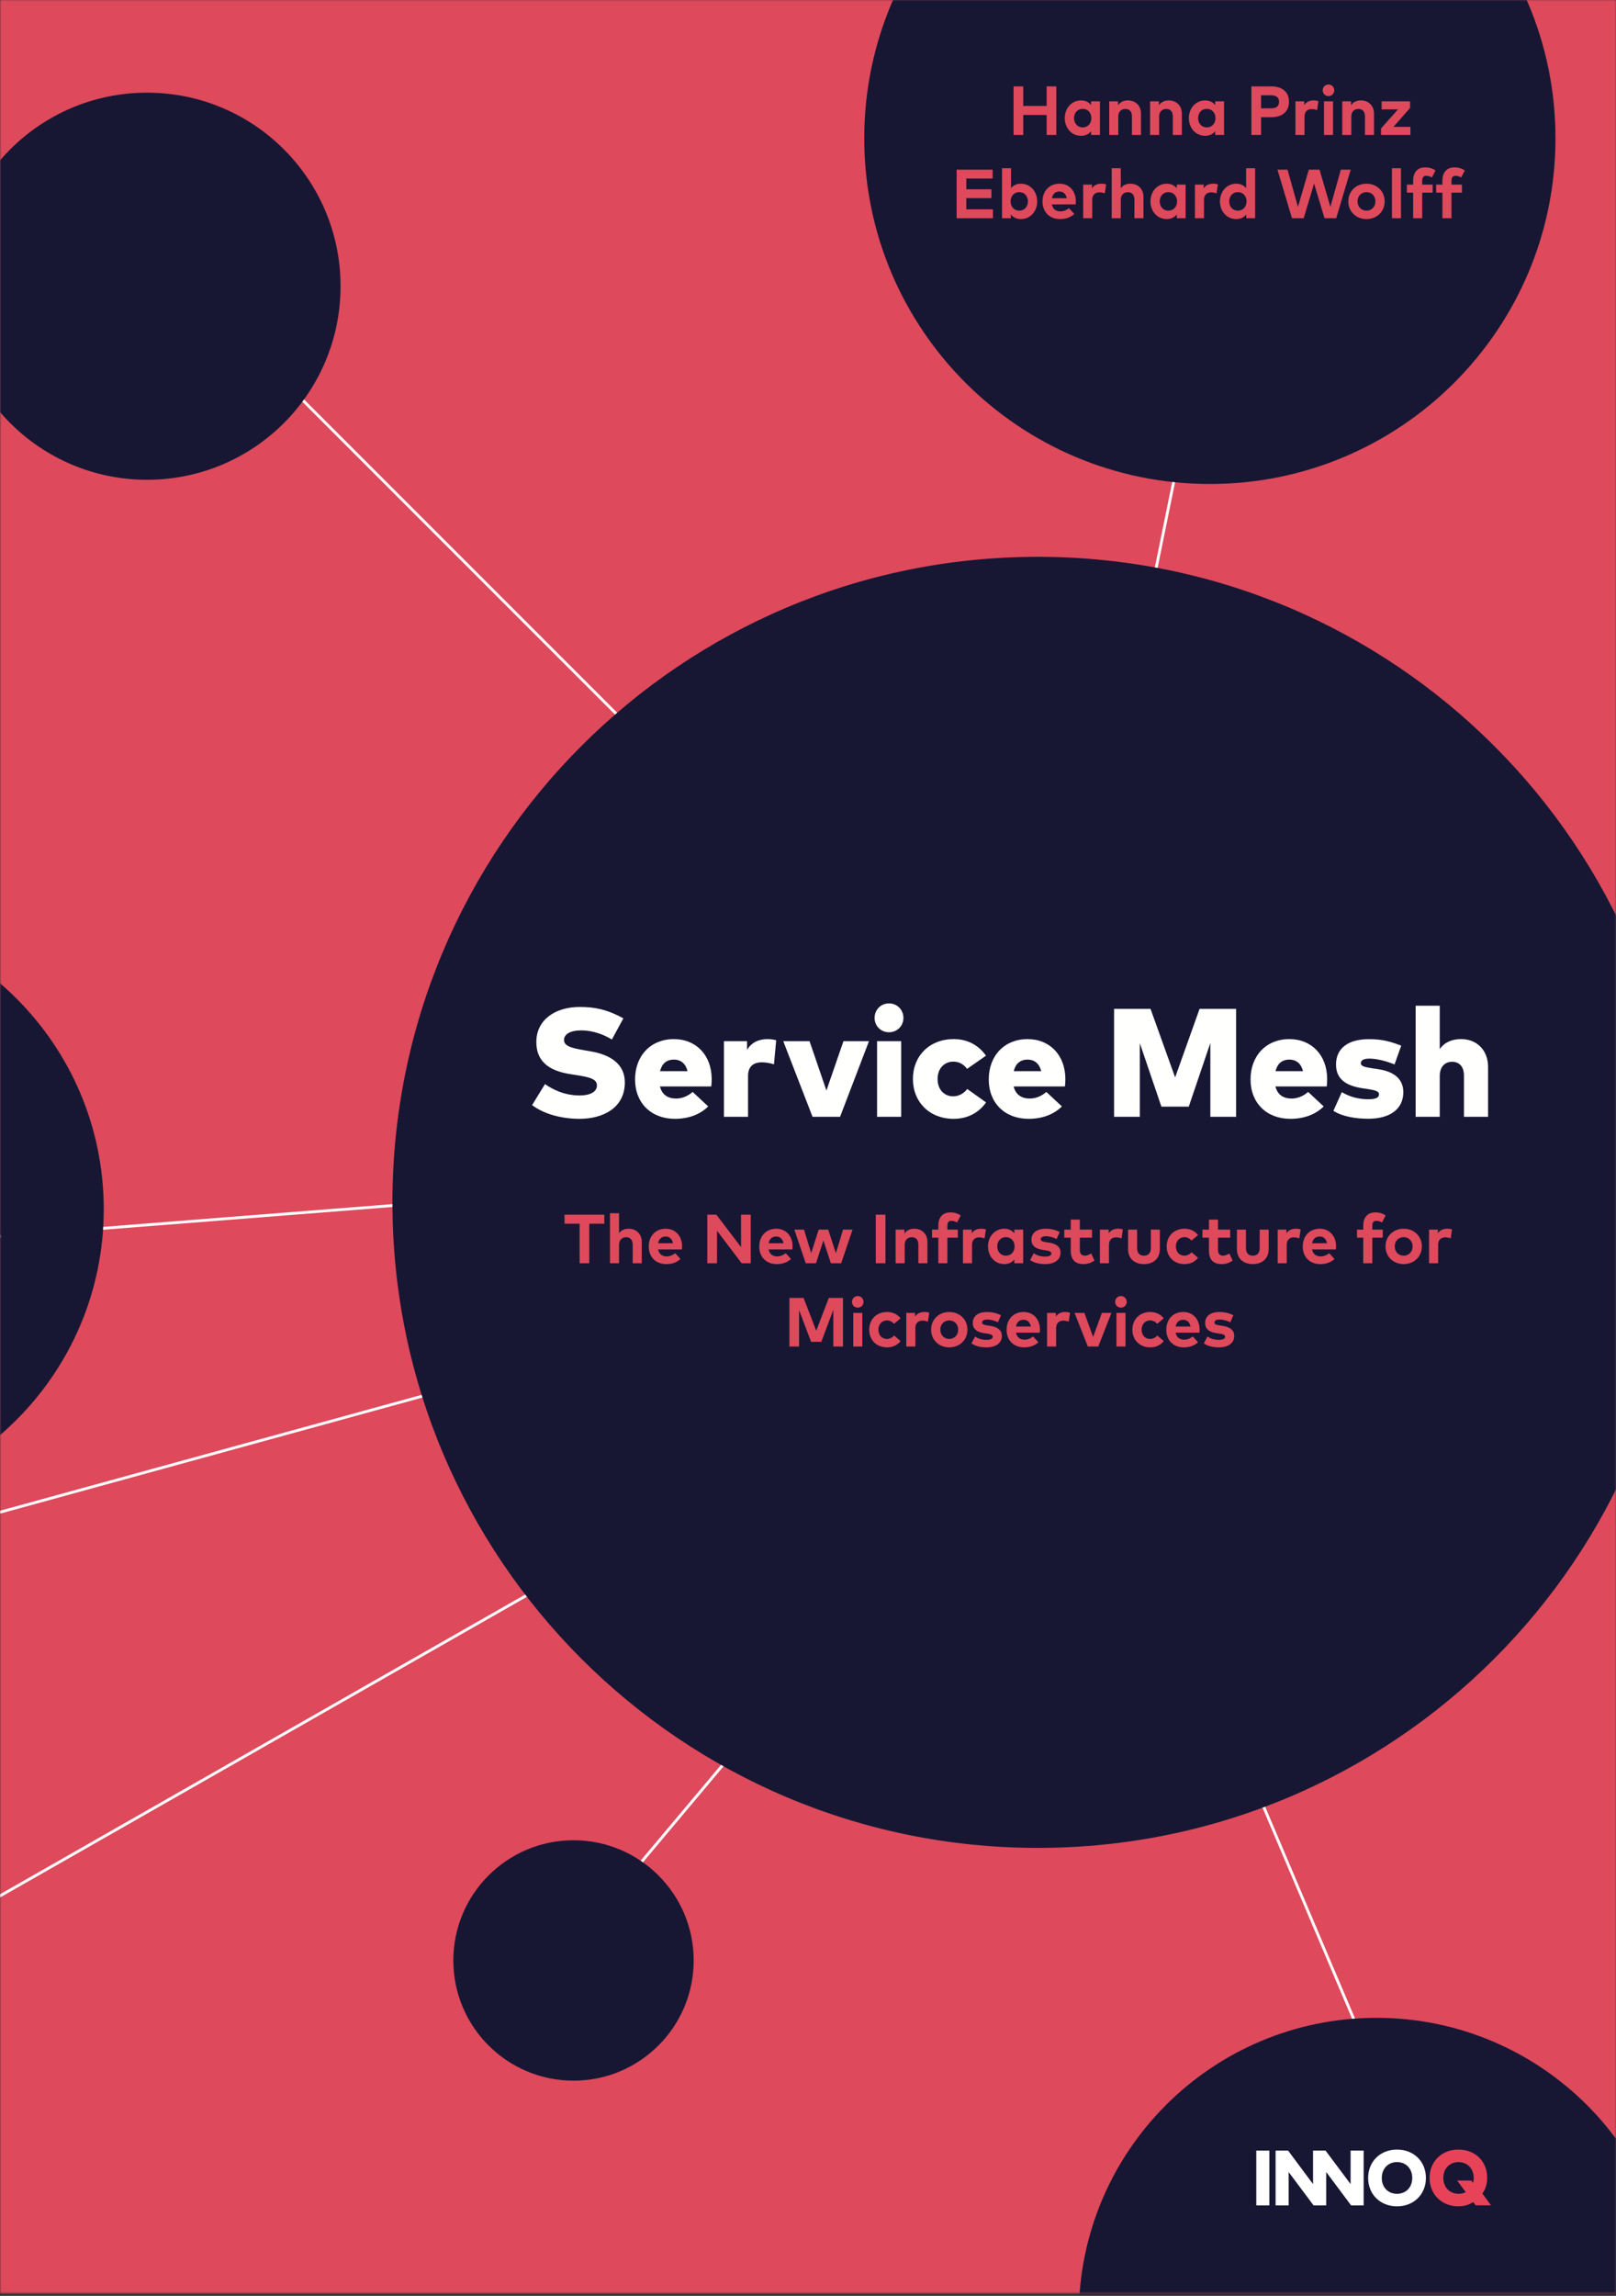 <?xml version="1.0" encoding="UTF-8"?>
<svg width="571px" height="811px" viewBox="0 0 571 811" version="1.1" xmlns="http://www.w3.org/2000/svg" xmlns:xlink="http://www.w3.org/1999/xlink">
    <rect x="0" y="0" width="571" height="811" fill="#333333" stroke="none"/>
    <!-- Generator: Sketch 60 (88103) - https://sketch.com -->
    <title>service-mesh-primer-1</title>
    <desc>Created with Sketch.</desc>
    <defs>
        <polygon id="path-1" points="11.991 15.635 583.285 15.635 583.285 826.255 11.991 826.255"></polygon>
    </defs>
    <g id="Page-1" stroke="none" stroke-width="1" fill="none" fill-rule="evenodd">
        <g id="service-mesh-primer-1" transform="translate(-12, -16)">
            <mask id="mask-2" fill="white">
                <use xlink:href="#path-1"></use>
            </mask>
            <g id="Clip-2"></g>
            <polygon id="Fill-1" fill="#DE495B" mask="url(#mask-2)" points="11.991 826.255 583.285 826.255 583.285 15.636 11.991 15.636"></polygon>
            <line x1="-443.042" y1="675.208" x2="205.741" y2="496.938" id="Stroke-3" stroke="#FFFFFE" mask="url(#mask-2)"></line>
            <line x1="-132.194" y1="767.98" x2="229.023" y2="561.891" id="Stroke-4" stroke="#FFFFFE" mask="url(#mask-2)"></line>
            <line x1="433.006" y1="155.267" x2="390.56" y2="363.893" id="Stroke-5" stroke="#FFFFFE" mask="url(#mask-2)"></line>
            <path d="M439.496,186.971 C506.941,186.971 561.615,132.297 561.615,64.852 C561.615,-2.593 506.941,-57.268 439.496,-57.268 C372.051,-57.268 317.376,-2.593 317.376,64.852 C317.376,132.297 372.051,186.971 439.496,186.971" id="Fill-6" fill="#171734" mask="url(#mask-2)"></path>
            <line x1="222.99" y1="692.346" x2="318.868" y2="578.181" id="Stroke-7" stroke="#FFFFFE" mask="url(#mask-2)"></line>
            <path d="M214.645,750.983 C238.096,750.983 257.106,731.973 257.106,708.522 C257.106,685.072 238.096,666.061 214.645,666.061 C191.195,666.061 172.185,685.072 172.185,708.522 C172.185,731.973 191.195,750.983 214.645,750.983" id="Fill-8" fill="#171734" mask="url(#mask-2)"></path>
            <line x1="112.353" y1="150.739" x2="262.896" y2="301.282" id="Stroke-9" stroke="#FFFFFE" mask="url(#mask-2)"></line>
            <line x1="-49.764" y1="457.628" x2="162.481" y2="440.924" id="Stroke-10" stroke="#FFFFFE" mask="url(#mask-2)"></line>
            <line x1="519.745" y1="798.512" x2="436.558" y2="602.536" id="Stroke-11" stroke="#FFFFFE" mask="url(#mask-2)"></line>
            <path d="M63.957,185.48 C101.717,185.48 132.329,154.869 132.329,117.107 C132.329,79.347 101.717,48.736 63.957,48.736 C26.197,48.736 -4.415,79.347 -4.415,117.107 C-4.415,154.869 26.197,185.48 63.957,185.48" id="Fill-12" fill="#171734" mask="url(#mask-2)"></path>
            <path d="M498.362,939.163 C556.456,939.163 603.55,892.069 603.55,833.975 C603.55,775.881 556.456,728.788 498.362,728.788 C440.268,728.788 393.175,775.881 393.175,833.975 C393.175,892.069 440.268,939.163 498.362,939.163" id="Fill-13" fill="#171734" mask="url(#mask-2)"></path>
            <path d="M373.559,63.672 L373.559,56.612 L381.82,56.612 L381.82,63.672 L385.239,63.672 L385.239,46.514 L381.82,46.514 L381.82,53.426 L373.559,53.426 L373.559,46.514 L370.14,46.514 L370.14,63.672 L373.559,63.672 Z M393.977,63.978 C395.607,63.978 396.759,63.316 397.531,62.36 L397.531,63.672 L400.657,63.672 L400.657,51.796 L397.531,51.796 L397.531,53.107 C396.747,52.139 395.607,51.477 393.977,51.477 C390.705,51.477 388.229,54.161 388.229,57.728 C388.229,61.294 390.705,63.978 393.977,63.978 Z M394.566,61 C392.69,61 391.502,59.542 391.502,57.728 C391.502,55.914 392.69,54.455 394.566,54.455 C396.392,54.455 397.63,55.853 397.63,57.728 C397.63,59.603 396.392,61 394.566,61 Z M407.135,63.672 L407.135,57.164 C407.135,55.375 408.275,54.48 409.648,54.48 C411.106,54.48 411.964,55.424 411.964,57.139 L411.964,63.672 L415.163,63.672 L415.163,56.11 C415.163,53.352 413.239,51.477 410.542,51.477 C409.194,51.477 407.895,51.931 407.049,53.193 L407.049,51.796 L403.936,51.796 L403.936,63.672 L407.135,63.672 Z M421.572,63.672 L421.572,57.164 C421.572,55.375 422.712,54.48 424.085,54.48 C425.543,54.48 426.401,55.424 426.401,57.139 L426.401,63.672 L429.6,63.672 L429.6,56.11 C429.6,53.352 427.676,51.477 424.98,51.477 C423.631,51.477 422.332,51.931 421.487,53.193 L421.487,51.796 L418.374,51.796 L418.374,63.672 L421.572,63.672 Z M437.824,63.978 C439.454,63.978 440.606,63.316 441.378,62.36 L441.378,63.672 L444.503,63.672 L444.503,51.796 L441.378,51.796 L441.378,53.107 C440.593,52.139 439.454,51.477 437.824,51.477 C434.551,51.477 432.076,54.161 432.076,57.728 C432.076,61.294 434.551,63.978 437.824,63.978 Z M438.412,61 C436.537,61 435.348,59.542 435.348,57.728 C435.348,55.914 436.537,54.455 438.412,54.455 C440.238,54.455 441.476,55.853 441.476,57.728 C441.476,59.603 440.238,61 438.412,61 Z M457.592,63.672 L457.592,57.397 L461.195,57.397 C465.264,57.397 467.446,55.264 467.446,51.967 C467.446,48.646 465.264,46.514 461.171,46.514 L454.173,46.514 L454.173,63.672 L457.592,63.672 Z M461.11,54.272 L457.592,54.272 L457.592,49.663 L461.11,49.663 C462.973,49.663 463.941,50.436 463.941,51.967 C463.941,53.512 462.973,54.272 461.11,54.272 Z M472.936,63.672 L472.936,57.201 C472.936,55.436 473.954,54.529 475.437,54.529 C476.086,54.529 476.846,54.676 477.373,54.909 L477.851,51.735 C477.41,51.575 476.871,51.477 476.184,51.477 C474.726,51.477 473.586,51.98 472.838,53.095 L472.838,51.796 L469.738,51.796 L469.738,63.672 L472.936,63.672 Z M481.4,49.945 C482.552,49.945 483.447,49.063 483.447,47.911 C483.447,46.759 482.552,45.852 481.4,45.852 C480.248,45.852 479.366,46.759 479.366,47.911 C479.366,49.063 480.248,49.945 481.4,49.945 Z M483.018,63.672 L483.018,51.796 L479.819,51.796 L479.819,63.672 L483.018,63.672 Z M489.467,63.672 L489.467,57.164 C489.467,55.375 490.607,54.48 491.98,54.48 C493.438,54.48 494.296,55.424 494.296,57.139 L494.296,63.672 L497.495,63.672 L497.495,56.11 C497.495,53.352 495.571,51.477 492.874,51.477 C491.526,51.477 490.227,51.931 489.381,53.193 L489.381,51.796 L486.268,51.796 L486.268,63.672 L489.467,63.672 Z M510.368,63.672 L510.368,60.816 L504.375,60.816 L510.233,54.137 L510.233,51.796 L500.184,51.796 L500.184,54.639 L505.968,54.639 L499.975,61.368 L499.975,63.672 L510.368,63.672 Z" id="HannaPrinz" fill="#DE495B" fill-rule="nonzero" mask="url(#mask-2)"></path>
            <path d="M362.835,93.086 L362.835,89.948 L353.435,89.948 L353.435,86.002 L362.308,86.002 L362.308,82.864 L353.435,82.864 L353.435,79.065 L362.737,79.065 L362.737,75.928 L350.016,75.928 L350.016,93.086 L362.835,93.086 Z M372.738,93.392 C376.01,93.392 378.486,90.708 378.486,87.142 C378.486,83.575 376.01,80.891 372.726,80.891 C371.133,80.891 370.017,81.516 369.245,82.448 L369.245,75.437 L366.059,75.437 L366.059,93.086 L369.184,93.086 L369.184,91.774 C369.956,92.73 371.096,93.392 372.738,93.392 Z M372.137,90.414 C370.324,90.414 369.086,89.017 369.086,87.142 C369.086,85.266 370.324,83.869 372.137,83.869 C374.025,83.869 375.201,85.328 375.201,87.142 C375.201,88.955 374.025,90.414 372.137,90.414 Z M386.528,93.392 C388.526,93.392 390.242,92.828 391.59,91.59 L389.715,89.531 C388.857,90.255 387.742,90.671 386.712,90.671 C385.205,90.671 384.004,89.924 383.66,88.208 L392.08,88.208 C392.117,87.938 392.141,87.497 392.141,87.129 C392.129,83.428 389.788,80.891 386.369,80.891 C382.815,80.891 380.364,83.44 380.364,87.178 C380.364,90.916 382.888,93.392 386.528,93.392 Z M388.93,86.026 L383.673,86.026 C383.955,84.556 384.837,83.649 386.344,83.649 C387.717,83.649 388.636,84.507 388.93,86.026 Z M397.926,93.086 L397.926,86.615 C397.926,84.85 398.943,83.943 400.426,83.943 C401.076,83.943 401.836,84.09 402.363,84.323 L402.841,81.149 C402.399,80.989 401.86,80.891 401.174,80.891 C399.715,80.891 398.576,81.394 397.828,82.509 L397.828,81.21 L394.727,81.21 L394.727,93.086 L397.926,93.086 Z M408.01,93.086 L408.01,86.578 C408.01,84.789 409.15,83.894 410.523,83.894 C411.981,83.894 412.839,84.838 412.839,86.553 L412.839,93.086 L416.038,93.086 L416.038,85.524 C416.038,82.766 414.114,80.891 411.417,80.891 C410.118,80.891 408.856,81.308 408.01,82.484 L408.01,75.425 L404.811,75.425 L404.811,93.086 L408.01,93.086 Z M424.252,93.392 C425.882,93.392 427.034,92.73 427.806,91.774 L427.806,93.086 L430.931,93.086 L430.931,81.21 L427.806,81.21 L427.806,82.521 C427.021,81.553 425.882,80.891 424.252,80.891 C420.979,80.891 418.504,83.575 418.504,87.142 C418.504,90.708 420.979,93.392 424.252,93.392 Z M424.84,90.414 C422.965,90.414 421.776,88.955 421.776,87.142 C421.776,85.328 422.965,83.869 424.84,83.869 C426.666,83.869 427.904,85.266 427.904,87.142 C427.904,89.017 426.666,90.414 424.84,90.414 Z M437.414,93.086 L437.414,86.615 C437.414,84.85 438.432,83.943 439.914,83.943 C440.564,83.943 441.324,84.09 441.851,84.323 L442.329,81.149 C441.888,80.989 441.348,80.891 440.662,80.891 C439.204,80.891 438.064,81.394 437.316,82.509 L437.316,81.21 L434.216,81.21 L434.216,93.086 L437.414,93.086 Z M448.81,93.392 C450.44,93.392 451.592,92.73 452.364,91.774 L452.364,93.086 L455.489,93.086 L455.489,75.437 L452.303,75.437 L452.303,82.448 C451.531,81.516 450.403,80.891 448.81,80.891 C445.537,80.891 443.062,83.575 443.062,87.142 C443.062,90.708 445.537,93.392 448.81,93.392 Z M449.398,90.414 C447.523,90.414 446.334,88.955 446.334,87.142 C446.334,85.328 447.523,83.869 449.398,83.869 C451.224,83.869 452.462,85.266 452.462,87.142 C452.462,89.017 451.224,90.414 449.398,90.414 Z M472.647,93.086 L476.324,80.83 L480.001,93.086 L484.143,93.086 L489.266,75.928 L485.773,75.928 L482.084,89.09 L478.248,75.928 L474.461,75.928 L470.625,89.09 L466.936,75.928 L463.382,75.928 L468.505,93.086 L472.647,93.086 Z M494.825,93.392 C498.527,93.392 501.26,90.72 501.26,87.142 C501.26,83.563 498.527,80.891 494.825,80.891 C491.136,80.891 488.416,83.563 488.416,87.142 C488.416,90.72 491.136,93.392 494.825,93.392 Z M494.825,90.414 C493.024,90.414 491.676,89.066 491.676,87.142 C491.676,85.217 493.024,83.869 494.825,83.869 C496.627,83.869 497.987,85.217 497.987,87.142 C497.987,89.066 496.627,90.414 494.825,90.414 Z M507.027,93.086 L507.027,75.437 L503.828,75.437 L503.828,93.086 L507.027,93.086 Z M514.528,93.086 L514.528,84.053 L518.217,84.053 L518.217,81.21 L514.528,81.21 L514.528,79.776 C514.528,78.673 515.006,78.109 515.925,78.109 C516.673,78.109 517.371,78.366 517.959,78.685 L519.234,76.197 C518.327,75.597 517.2,75.131 515.582,75.131 C512.812,75.131 511.329,76.957 511.329,79.739 L511.329,81.21 L509.111,81.21 L509.111,84.053 L511.329,84.053 L511.329,93.086 L514.528,93.086 Z M524.869,93.086 L524.869,84.053 L528.558,84.053 L528.558,81.21 L524.869,81.21 L524.869,79.776 C524.869,78.673 525.347,78.109 526.266,78.109 C527.014,78.109 527.713,78.366 528.301,78.685 L529.575,76.197 C528.669,75.597 527.541,75.131 525.923,75.131 C523.153,75.131 521.67,76.957 521.67,79.739 L521.67,81.21 L519.452,81.21 L519.452,84.053 L521.67,84.053 L521.67,93.086 L524.869,93.086 Z" id="EberhardWolff" fill="#DE495B" fill-rule="nonzero" mask="url(#mask-2)"></path>
            <polygon id="Fill-14" fill="#FFFFFF" mask="url(#mask-2)" points="455.901 795.042 460.509 795.042 460.509 775.69 455.901 775.69"></polygon>
            <polygon id="Fill-15" fill="#FFFFFF" mask="url(#mask-2)" points="493.832 795.042 493.832 775.691 489.223 775.691 489.223 787.523 480.377 775.691 478.35 775.691 475.954 775.691 475.954 787.523 467.144 775.691 462.721 775.691 462.721 795.042 467.328 795.042 467.328 783.247 476.138 795.042 476.912 795.042 479.529 795.042 480.598 795.042 480.598 783.247 489.409 795.042"></polygon>
            <path d="M505.627,779.745 C508.76,779.745 511.009,782.03 511.009,785.347 C511.009,788.666 508.76,790.951 505.627,790.951 C502.457,790.951 500.245,788.666 500.245,785.347 C500.245,782.03 502.494,779.745 505.627,779.745 M505.627,775.322 C499.656,775.322 495.417,779.598 495.417,785.347 C495.417,791.098 499.656,795.374 505.627,795.374 C511.598,795.374 515.837,791.098 515.837,785.347 C515.837,779.598 511.598,775.322 505.627,775.322" id="Fill-16" fill="#FFFFFF" mask="url(#mask-2)"></path>
            <path d="M527.338,779.745 C530.472,779.745 532.72,782.03 532.72,785.347 C532.72,785.975 532.646,786.565 532.499,787.118 L531.872,786.269 L526.859,786.269 L529.919,790.361 C529.181,790.73 528.297,790.951 527.375,790.951 C524.242,790.951 521.994,788.666 521.994,785.347 C521.957,782.067 524.205,779.745 527.338,779.745 M527.338,775.322 C521.367,775.322 517.128,779.598 517.128,785.347 C517.128,791.098 521.367,795.374 527.338,795.374 C529.366,795.374 531.098,794.821 532.573,793.862 L533.42,795.006 L538.84,795.006 L535.78,790.877 C536.849,789.329 537.475,787.523 537.475,785.347 C537.549,779.598 533.31,775.322 527.338,775.322" id="Fill-17" fill="#E84259" mask="url(#mask-2)"></path>
            <path d="M378.7,668.76 C504.639,668.76 606.732,566.667 606.732,440.728 C606.732,314.79 504.639,212.696 378.7,212.696 C252.76,212.696 150.667,314.79 150.667,440.728 C150.667,566.667 252.76,668.76 378.7,668.76" id="Fill-18" fill="#171734" mask="url(#mask-2)"></path>
            <path d="M216.792,411.22 C224.962,411.22 232.779,407.434 232.779,398.365 C232.779,392.128 228.122,388.669 220.714,387.389 L219.134,387.117 C214.913,386.381 211.29,385.81 211.29,383.413 C211.29,381.152 213.823,379.981 217.282,379.981 C221.749,379.981 225.48,381.561 228.203,383.195 L232.261,375.733 C226.488,372.546 222.021,371.702 216.874,371.702 C207.968,371.702 201.649,376.386 201.513,383.794 C201.377,390.657 205.625,394.198 213.469,395.424 L215.376,395.723 C220.36,396.486 222.92,397.139 222.92,399.427 C222.92,401.797 220.305,402.968 216.874,402.968 C211.508,402.968 207.477,400.952 204.563,398.964 L200.015,406.372 C204.236,409.559 210.446,411.22 216.792,411.22 Z M250.476,411.22 C255.406,411.22 259.464,409.613 262.242,406.835 L256.74,401.715 C255.052,403.24 252.9,404.057 250.912,404.057 C247.971,404.057 245.901,402.695 245.193,399.781 L263.304,399.781 C263.413,399.209 263.467,398.011 263.467,397.139 C263.44,388.778 258.02,383.059 250.095,383.059 C241.979,383.059 236.396,388.887 236.396,397.303 C236.396,405.637 242.088,411.22 250.476,411.22 Z M254.943,394.389 L245.22,394.389 C245.874,391.747 247.48,390.303 250.122,390.303 C252.601,390.303 254.262,391.72 254.943,394.389 Z M276.317,410.512 L276.317,396.077 C276.317,392.754 278.169,391.257 281.192,391.257 C282.717,391.257 284.324,391.583 285.468,391.965 L286.258,383.467 C285.604,383.277 284.515,383.059 283.262,383.059 C279.994,383.059 277.515,384.284 275.963,386.872 L275.963,383.794 L267.792,383.794 L267.792,410.512 L276.317,410.512 Z M308.83,410.512 L319.043,383.794 L310.029,383.794 L304.01,401.225 L298.045,383.794 L288.758,383.794 L299.107,410.512 L308.83,410.512 Z M326.124,380.635 C328.984,380.635 331.217,378.429 331.217,375.569 C331.217,372.682 328.984,370.449 326.124,370.449 C323.238,370.449 321.032,372.682 321.032,375.569 C321.032,378.429 323.238,380.635 326.124,380.635 Z M330.428,410.512 L330.428,383.794 L321.903,383.794 L321.903,410.512 L330.428,410.512 Z M348.98,411.22 C353.937,411.22 357.859,409.041 360.419,405.419 L353.774,400.68 C352.439,402.368 350.75,403.267 348.735,403.267 C345.766,403.267 343.288,401.007 343.288,397.139 C343.288,393.299 345.821,391.011 348.79,391.011 C350.859,391.011 352.385,391.856 353.719,393.572 L360.392,388.914 C357.832,385.265 353.937,383.059 348.98,383.059 C340.456,383.059 334.573,388.969 334.573,397.139 C334.573,405.31 340.456,411.22 348.98,411.22 Z M375.447,411.22 C380.377,411.22 384.435,409.613 387.213,406.835 L381.711,401.715 C380.023,403.24 377.871,404.057 375.883,404.057 C372.942,404.057 370.872,402.695 370.164,399.781 L388.275,399.781 C388.384,399.209 388.438,398.011 388.438,397.139 C388.411,388.778 382.991,383.059 375.066,383.059 C366.95,383.059 361.367,388.887 361.367,397.303 C361.367,405.637 367.059,411.22 375.447,411.22 Z M379.914,394.389 L370.191,394.389 C370.845,391.747 372.451,390.303 375.093,390.303 C377.572,390.303 379.233,391.72 379.914,394.389 Z M414.747,410.512 L414.747,384.502 L422.373,406.917 L432.042,406.917 L439.668,384.421 L439.668,410.512 L448.764,410.512 L448.764,372.383 L435.855,372.383 L427.221,396.595 L418.533,372.383 L405.651,372.383 L405.651,410.512 L414.747,410.512 Z M467.949,411.22 C472.878,411.22 476.936,409.613 479.714,406.835 L474.213,401.715 C472.524,403.24 470.372,404.057 468.384,404.057 C465.443,404.057 463.373,402.695 462.665,399.781 L480.776,399.781 C480.885,399.209 480.94,398.011 480.94,397.139 C480.912,388.778 475.493,383.059 467.567,383.059 C459.451,383.059 453.868,388.887 453.868,397.303 C453.868,405.637 459.56,411.22 467.949,411.22 Z M472.415,394.389 L462.692,394.389 C463.346,391.747 464.953,390.303 467.594,390.303 C470.073,390.303 471.734,391.72 472.415,394.389 Z M495.483,411.193 C503.272,411.193 507.848,407.679 507.848,401.824 C507.848,397.33 504.825,394.579 499.105,393.708 L497.145,393.408 C494.53,393 492.841,392.727 492.841,391.583 C492.841,390.603 493.713,389.949 495.946,389.949 C498.67,389.977 502.101,390.903 504.743,392.019 L507.113,385.374 C502.728,383.685 499.95,383.086 495.619,383.086 C488.348,383.086 484.072,386.327 484.072,392.019 C484.072,396.813 487.068,399.482 493.495,400.435 L495.047,400.653 C498.071,401.116 499.269,401.524 499.269,402.559 C499.269,403.703 498.179,404.302 495.538,404.302 C491.834,404.302 488.783,403.376 486.114,401.797 L483.146,408.387 C486.196,410.376 490.908,411.193 495.483,411.193 Z M520.725,410.512 L520.725,396.132 C520.725,392.673 522.686,391.066 525.055,391.066 C527.697,391.066 529.277,392.836 529.277,395.995 L529.277,410.512 L537.801,410.512 L537.801,392.972 C537.801,386.79 533.661,383.059 528.323,383.059 C525.001,383.059 522.413,384.175 520.725,386.599 L520.725,371.266 L512.2,371.266 L512.2,410.512 L520.725,410.512 Z" id="ServiceMesh" fill="#FFFFFE" fill-rule="nonzero" mask="url(#mask-2)"></path>
            <path d="M220.216,462.232 L220.216,448.273 L225.535,448.273 L225.535,445.074 L211.477,445.074 L211.477,448.273 L216.797,448.273 L216.797,462.232 L220.216,462.232 Z M230.734,462.232 L230.734,455.724 C230.734,453.935 231.874,453.04 233.246,453.04 C234.705,453.04 235.563,453.984 235.563,455.7 L235.563,462.232 L238.761,462.232 L238.761,454.67 C238.761,451.912 236.837,450.037 234.141,450.037 C232.842,450.037 231.579,450.454 230.734,451.631 L230.734,444.571 L227.535,444.571 L227.535,462.232 L230.734,462.232 Z M247.392,462.538 C249.39,462.538 251.105,461.974 252.454,460.737 L250.578,458.678 C249.72,459.401 248.605,459.817 247.576,459.817 C246.068,459.817 244.867,459.07 244.524,457.354 L252.944,457.354 C252.981,457.084 253.005,456.643 253.005,456.276 C252.993,452.574 250.652,450.037 247.233,450.037 C243.678,450.037 241.227,452.587 241.227,456.325 C241.227,460.063 243.752,462.538 247.392,462.538 Z M249.794,455.173 L244.536,455.173 C244.818,453.702 245.701,452.795 247.208,452.795 C248.581,452.795 249.5,453.653 249.794,455.173 Z M265.347,462.232 L265.359,450.773 L274.06,462.232 L277.272,462.232 L277.272,445.074 L273.84,445.074 L273.84,456.533 L265.126,445.074 L261.927,445.074 L261.927,462.232 L265.347,462.232 Z M286.439,462.538 C288.437,462.538 290.152,461.974 291.5,460.737 L289.625,458.678 C288.767,459.401 287.652,459.817 286.623,459.817 C285.115,459.817 283.914,459.07 283.571,457.354 L291.991,457.354 C292.027,457.084 292.052,456.643 292.052,456.276 C292.04,452.574 289.699,450.037 286.28,450.037 C282.725,450.037 280.274,452.587 280.274,456.325 C280.274,460.063 282.799,462.538 286.439,462.538 Z M288.841,455.173 L283.583,455.173 C283.865,453.702 284.748,452.795 286.255,452.795 C287.628,452.795 288.547,453.653 288.841,455.173 Z M300.327,462.232 L302.938,454.204 L305.573,462.232 L309.225,462.232 L313.245,450.356 L309.899,450.356 L307.35,458.69 L304.653,450.356 L301.283,450.356 L298.624,458.653 L296.087,450.356 L292.679,450.356 L296.699,462.232 L300.327,462.232 Z M324.863,462.232 L324.863,445.074 L321.444,445.074 L321.444,462.232 L324.863,462.232 Z M331.665,462.232 L331.665,455.724 C331.665,453.935 332.805,453.04 334.178,453.04 C335.636,453.04 336.494,453.984 336.494,455.7 L336.494,462.232 L339.693,462.232 L339.693,454.67 C339.693,451.912 337.769,450.037 335.072,450.037 C333.724,450.037 332.425,450.491 331.579,451.753 L331.579,450.356 L328.466,450.356 L328.466,462.232 L331.665,462.232 Z M346.75,462.232 L346.75,453.199 L350.439,453.199 L350.439,450.356 L346.75,450.356 L346.75,448.922 C346.75,447.819 347.228,447.255 348.147,447.255 C348.894,447.255 349.593,447.513 350.181,447.831 L351.456,445.343 C350.549,444.743 349.421,444.277 347.804,444.277 C345.034,444.277 343.551,446.103 343.551,448.885 L343.551,450.356 L341.333,450.356 L341.333,453.199 L343.551,453.199 L343.551,462.232 L346.75,462.232 Z M355.454,462.232 L355.454,455.761 C355.454,453.996 356.471,453.089 357.954,453.089 C358.603,453.089 359.363,453.236 359.89,453.469 L360.368,450.295 C359.927,450.135 359.388,450.037 358.701,450.037 C357.243,450.037 356.103,450.54 355.356,451.655 L355.356,450.356 L352.255,450.356 L352.255,462.232 L355.454,462.232 Z M366.849,462.538 C368.479,462.538 369.631,461.876 370.403,460.92 L370.403,462.232 L373.529,462.232 L373.529,450.356 L370.403,450.356 L370.403,451.667 C369.619,450.699 368.479,450.037 366.849,450.037 C363.577,450.037 361.101,452.721 361.101,456.288 C361.101,459.854 363.577,462.538 366.849,462.538 Z M367.437,459.56 C365.562,459.56 364.373,458.102 364.373,456.288 C364.373,454.474 365.562,453.016 367.437,453.016 C369.264,453.016 370.501,454.413 370.501,456.288 C370.501,458.163 369.264,459.56 367.437,459.56 Z M381.277,462.538 C384.721,462.538 386.73,460.957 386.73,458.506 C386.73,456.496 385.297,455.344 382.723,454.952 L381.669,454.793 C380.59,454.633 379.732,454.462 379.732,453.775 C379.732,453.126 380.345,452.697 381.559,452.697 C382.894,452.709 384.402,453.199 385.346,453.665 L386.424,451.177 C384.843,450.405 383.36,450.05 381.46,450.05 C378.335,450.05 376.448,451.496 376.448,453.935 C376.448,455.957 377.808,457.158 380.554,457.538 L381.522,457.673 C382.894,457.869 383.495,458.187 383.495,458.763 C383.495,459.462 382.784,459.879 381.301,459.879 C379.512,459.879 378.274,459.389 377.257,458.714 L375.994,461.141 C377.539,462.232 379.659,462.538 381.277,462.538 Z M394.795,462.538 C396.486,462.538 397.687,461.999 398.729,461.288 L397.552,458.788 C396.903,459.18 396.082,459.56 395.322,459.56 C394.329,459.56 393.545,459.021 393.545,457.538 L393.545,453.199 L397.846,453.199 L397.846,450.356 L393.545,450.356 L393.545,446.826 L390.346,446.826 L390.346,450.356 L388.054,450.356 L388.054,453.199 L390.346,453.199 L390.346,457.795 C390.346,460.871 391.853,462.538 394.795,462.538 Z M403.84,462.232 L403.84,455.761 C403.84,453.996 404.857,453.089 406.34,453.089 C406.989,453.089 407.749,453.236 408.276,453.469 L408.754,450.295 C408.313,450.135 407.774,450.037 407.087,450.037 C405.629,450.037 404.489,450.54 403.742,451.655 L403.742,450.356 L400.641,450.356 L400.641,462.232 L403.84,462.232 Z M416.218,462.538 C419.184,462.538 421.831,460.92 421.831,457.17 L421.831,450.356 L418.645,450.356 L418.645,456.888 C418.645,458.788 417.591,459.56 416.218,459.56 C414.833,459.56 413.791,458.788 413.791,456.888 L413.791,450.356 L410.592,450.356 L410.592,457.17 C410.592,460.92 413.24,462.538 416.218,462.538 Z M430.557,462.538 C432.543,462.538 434.209,461.742 435.325,460.308 L433.045,458.359 C432.371,459.094 431.489,459.56 430.459,459.56 C428.805,459.56 427.493,458.273 427.493,456.288 C427.493,454.315 428.817,453.016 430.471,453.016 C431.513,453.016 432.285,453.432 433.008,454.204 L435.312,452.28 C434.222,450.846 432.543,450.037 430.557,450.037 C426.77,450.037 424.233,452.697 424.233,456.288 C424.233,459.891 426.77,462.538 430.557,462.538 Z M443.619,462.538 C445.311,462.538 446.512,461.999 447.554,461.288 L446.377,458.788 C445.727,459.18 444.906,459.56 444.146,459.56 C443.154,459.56 442.369,459.021 442.369,457.538 L442.369,453.199 L446.671,453.199 L446.671,450.356 L442.369,450.356 L442.369,446.826 L439.171,446.826 L439.171,450.356 L436.879,450.356 L436.879,453.199 L439.171,453.199 L439.171,457.795 C439.171,460.871 440.678,462.538 443.619,462.538 Z M454.674,462.538 C457.64,462.538 460.287,460.92 460.287,457.17 L460.287,450.356 L457.101,450.356 L457.101,456.888 C457.101,458.788 456.047,459.56 454.674,459.56 C453.289,459.56 452.247,458.788 452.247,456.888 L452.247,450.356 L449.049,450.356 L449.049,457.17 C449.049,460.92 451.696,462.538 454.674,462.538 Z M466.655,462.232 L466.655,455.761 C466.655,453.996 467.673,453.089 469.156,453.089 C469.805,453.089 470.565,453.236 471.092,453.469 L471.57,450.295 C471.129,450.135 470.59,450.037 469.903,450.037 C468.445,450.037 467.305,450.54 466.557,451.655 L466.557,450.356 L463.457,450.356 L463.457,462.232 L466.655,462.232 Z M478.48,462.538 C480.477,462.538 482.193,461.974 483.541,460.737 L481.666,458.678 C480.808,459.401 479.693,459.817 478.664,459.817 C477.156,459.817 475.955,459.07 475.612,457.354 L484.032,457.354 C484.068,457.084 484.093,456.643 484.093,456.276 C484.081,452.574 481.74,450.037 478.32,450.037 C474.766,450.037 472.315,452.587 472.315,456.325 C472.315,460.063 474.84,462.538 478.48,462.538 Z M480.882,455.173 L475.624,455.173 C475.906,453.702 476.788,452.795 478.296,452.795 C479.669,452.795 480.588,453.653 480.882,455.173 Z M496.9,462.232 L496.9,453.199 L500.589,453.199 L500.589,450.356 L496.9,450.356 L496.9,448.922 C496.9,447.819 497.378,447.255 498.297,447.255 C499.045,447.255 499.744,447.513 500.332,447.831 L501.606,445.343 C500.7,444.743 499.572,444.277 497.954,444.277 C495.184,444.277 493.701,446.103 493.701,448.885 L493.701,450.356 L491.483,450.356 L491.483,453.199 L493.701,453.199 L493.701,462.232 L496.9,462.232 Z M507.972,462.538 C511.673,462.538 514.406,459.866 514.406,456.288 C514.406,452.709 511.673,450.037 507.972,450.037 C504.283,450.037 501.562,452.709 501.562,456.288 C501.562,459.866 504.283,462.538 507.972,462.538 Z M507.972,459.56 C506.171,459.56 504.822,458.212 504.822,456.288 C504.822,454.364 506.171,453.016 507.972,453.016 C509.774,453.016 511.134,454.364 511.134,456.288 C511.134,458.212 509.774,459.56 507.972,459.56 Z M520.145,462.232 L520.145,455.761 C520.145,453.996 521.162,453.089 522.645,453.089 C523.294,453.089 524.054,453.236 524.581,453.469 L525.059,450.295 C524.618,450.135 524.079,450.037 523.392,450.037 C521.934,450.037 520.794,450.54 520.047,451.655 L520.047,450.356 L516.946,450.356 L516.946,462.232 L520.145,462.232 Z" id="TheNewInfrastructurefor" fill="#DE495B" fill-rule="nonzero" mask="url(#mask-2)"></path>
            <path d="M294.351,491.646 L294.351,478.789 L298.592,489.991 L302.207,489.991 L306.448,478.691 L306.448,491.646 L309.867,491.646 L309.867,474.488 L304.854,474.488 L300.406,486.069 L295.944,474.488 L290.932,474.488 L290.932,491.646 L294.351,491.646 Z M315.078,477.919 C316.23,477.919 317.125,477.037 317.125,475.885 C317.125,474.733 316.23,473.826 315.078,473.826 C313.926,473.826 313.044,474.733 313.044,475.885 C313.044,477.037 313.926,477.919 315.078,477.919 Z M316.696,491.646 L316.696,479.77 L313.497,479.77 L313.497,491.646 L316.696,491.646 Z M325.449,491.952 C327.435,491.952 329.102,491.156 330.217,489.722 L327.937,487.773 C327.263,488.508 326.381,488.974 325.351,488.974 C323.697,488.974 322.385,487.687 322.385,485.702 C322.385,483.729 323.709,482.429 325.364,482.429 C326.405,482.429 327.177,482.846 327.9,483.618 L330.205,481.694 C329.114,480.26 327.435,479.451 325.449,479.451 C321.662,479.451 319.125,482.111 319.125,485.702 C319.125,489.305 321.662,491.952 325.449,491.952 Z M335.428,491.646 L335.428,485.175 C335.428,483.41 336.445,482.503 337.928,482.503 C338.578,482.503 339.338,482.65 339.865,482.883 L340.343,479.709 C339.902,479.549 339.362,479.451 338.676,479.451 C337.217,479.451 336.078,479.954 335.33,481.069 L335.33,479.77 L332.229,479.77 L332.229,491.646 L335.428,491.646 Z M347.405,491.952 C351.106,491.952 353.839,489.28 353.839,485.702 C353.839,482.123 351.106,479.451 347.405,479.451 C343.716,479.451 340.995,482.123 340.995,485.702 C340.995,489.28 343.716,491.952 347.405,491.952 Z M347.405,488.974 C345.603,488.974 344.255,487.626 344.255,485.702 C344.255,483.778 345.603,482.429 347.405,482.429 C349.206,482.429 350.567,483.778 350.567,485.702 C350.567,487.626 349.206,488.974 347.405,488.974 Z M360.545,491.952 C363.989,491.952 365.999,490.371 365.999,487.92 C365.999,485.91 364.565,484.758 361.992,484.366 L360.938,484.207 C359.859,484.047 359.001,483.876 359.001,483.189 C359.001,482.54 359.614,482.111 360.827,482.111 C362.163,482.123 363.671,482.613 364.614,483.079 L365.693,480.591 C364.112,479.819 362.629,479.464 360.729,479.464 C357.604,479.464 355.717,480.91 355.717,483.349 C355.717,485.371 357.077,486.572 359.822,486.952 L360.791,487.087 C362.163,487.283 362.764,487.601 362.764,488.177 C362.764,488.876 362.053,489.293 360.57,489.293 C358.781,489.293 357.543,488.802 356.526,488.128 L355.263,490.555 C356.807,491.646 358.928,491.952 360.545,491.952 Z M373.846,491.952 C375.843,491.952 377.559,491.388 378.907,490.151 L377.032,488.092 C376.174,488.815 375.059,489.231 374.029,489.231 C372.522,489.231 371.321,488.484 370.978,486.768 L379.397,486.768 C379.434,486.498 379.459,486.057 379.459,485.689 C379.447,481.988 377.106,479.451 373.686,479.451 C370.132,479.451 367.681,482 367.681,485.738 C367.681,489.476 370.206,491.952 373.846,491.952 Z M376.248,484.586 L370.99,484.586 C371.272,483.116 372.154,482.209 373.662,482.209 C375.034,482.209 375.954,483.067 376.248,484.586 Z M385.173,491.646 L385.173,485.175 C385.173,483.41 386.19,482.503 387.673,482.503 C388.322,482.503 389.082,482.65 389.609,482.883 L390.087,479.709 C389.646,479.549 389.107,479.451 388.42,479.451 C386.962,479.451 385.822,479.954 385.075,481.069 L385.075,479.77 L381.974,479.77 L381.974,491.646 L385.173,491.646 Z M400.066,491.646 L404.711,479.77 L401.341,479.77 L398.24,488.275 L395.164,479.77 L391.683,479.77 L396.377,491.646 L400.066,491.646 Z M408.072,477.919 C409.224,477.919 410.118,477.037 410.118,475.885 C410.118,474.733 409.224,473.826 408.072,473.826 C406.92,473.826 406.037,474.733 406.037,475.885 C406.037,477.037 406.92,477.919 408.072,477.919 Z M409.689,491.646 L409.689,479.77 L406.491,479.77 L406.491,491.646 L409.689,491.646 Z M418.443,491.952 C420.428,491.952 422.095,491.156 423.21,489.722 L420.931,487.773 C420.256,488.508 419.374,488.974 418.345,488.974 C416.69,488.974 415.379,487.687 415.379,485.702 C415.379,483.729 416.702,482.429 418.357,482.429 C419.399,482.429 420.171,482.846 420.894,483.618 L423.198,481.694 C422.107,480.26 420.428,479.451 418.443,479.451 C414.656,479.451 412.119,482.111 412.119,485.702 C412.119,489.305 414.656,491.952 418.443,491.952 Z M430.26,491.952 C432.257,491.952 433.973,491.388 435.321,490.151 L433.446,488.092 C432.588,488.815 431.473,489.231 430.444,489.231 C428.936,489.231 427.735,488.484 427.392,486.768 L435.812,486.768 C435.848,486.498 435.873,486.057 435.873,485.689 C435.861,481.988 433.52,479.451 430.1,479.451 C426.546,479.451 424.095,482 424.095,485.738 C424.095,489.476 426.62,491.952 430.26,491.952 Z M432.662,484.586 L427.404,484.586 C427.686,483.116 428.568,482.209 430.076,482.209 C431.449,482.209 432.368,483.067 432.662,484.586 Z M442.653,491.952 C446.097,491.952 448.107,490.371 448.107,487.92 C448.107,485.91 446.673,484.758 444.099,484.366 L443.045,484.207 C441.967,484.047 441.109,483.876 441.109,483.189 C441.109,482.54 441.722,482.111 442.935,482.111 C444.271,482.123 445.778,482.613 446.722,483.079 L447.8,480.591 C446.219,479.819 444.736,479.464 442.837,479.464 C439.712,479.464 437.824,480.91 437.824,483.349 C437.824,485.371 439.185,486.572 441.93,486.952 L442.898,487.087 C444.271,487.283 444.871,487.601 444.871,488.177 C444.871,488.876 444.16,489.293 442.678,489.293 C440.888,489.293 439.65,488.802 438.633,488.128 L437.371,490.555 C438.915,491.646 441.035,491.952 442.653,491.952 Z" id="Microservices" fill="#DE495B" fill-rule="nonzero" mask="url(#mask-2)"></path>
            <path d="M-56.526,548.328 C1.568,548.328 48.661,501.235 48.661,443.141 C48.661,385.047 1.568,337.953 -56.526,337.953 C-114.62,337.953 -161.713,385.047 -161.713,443.141 C-161.713,501.235 -114.62,548.328 -56.526,548.328" id="Fill-19" fill="#171734" mask="url(#mask-2)"></path>
        </g>
    </g>
</svg>